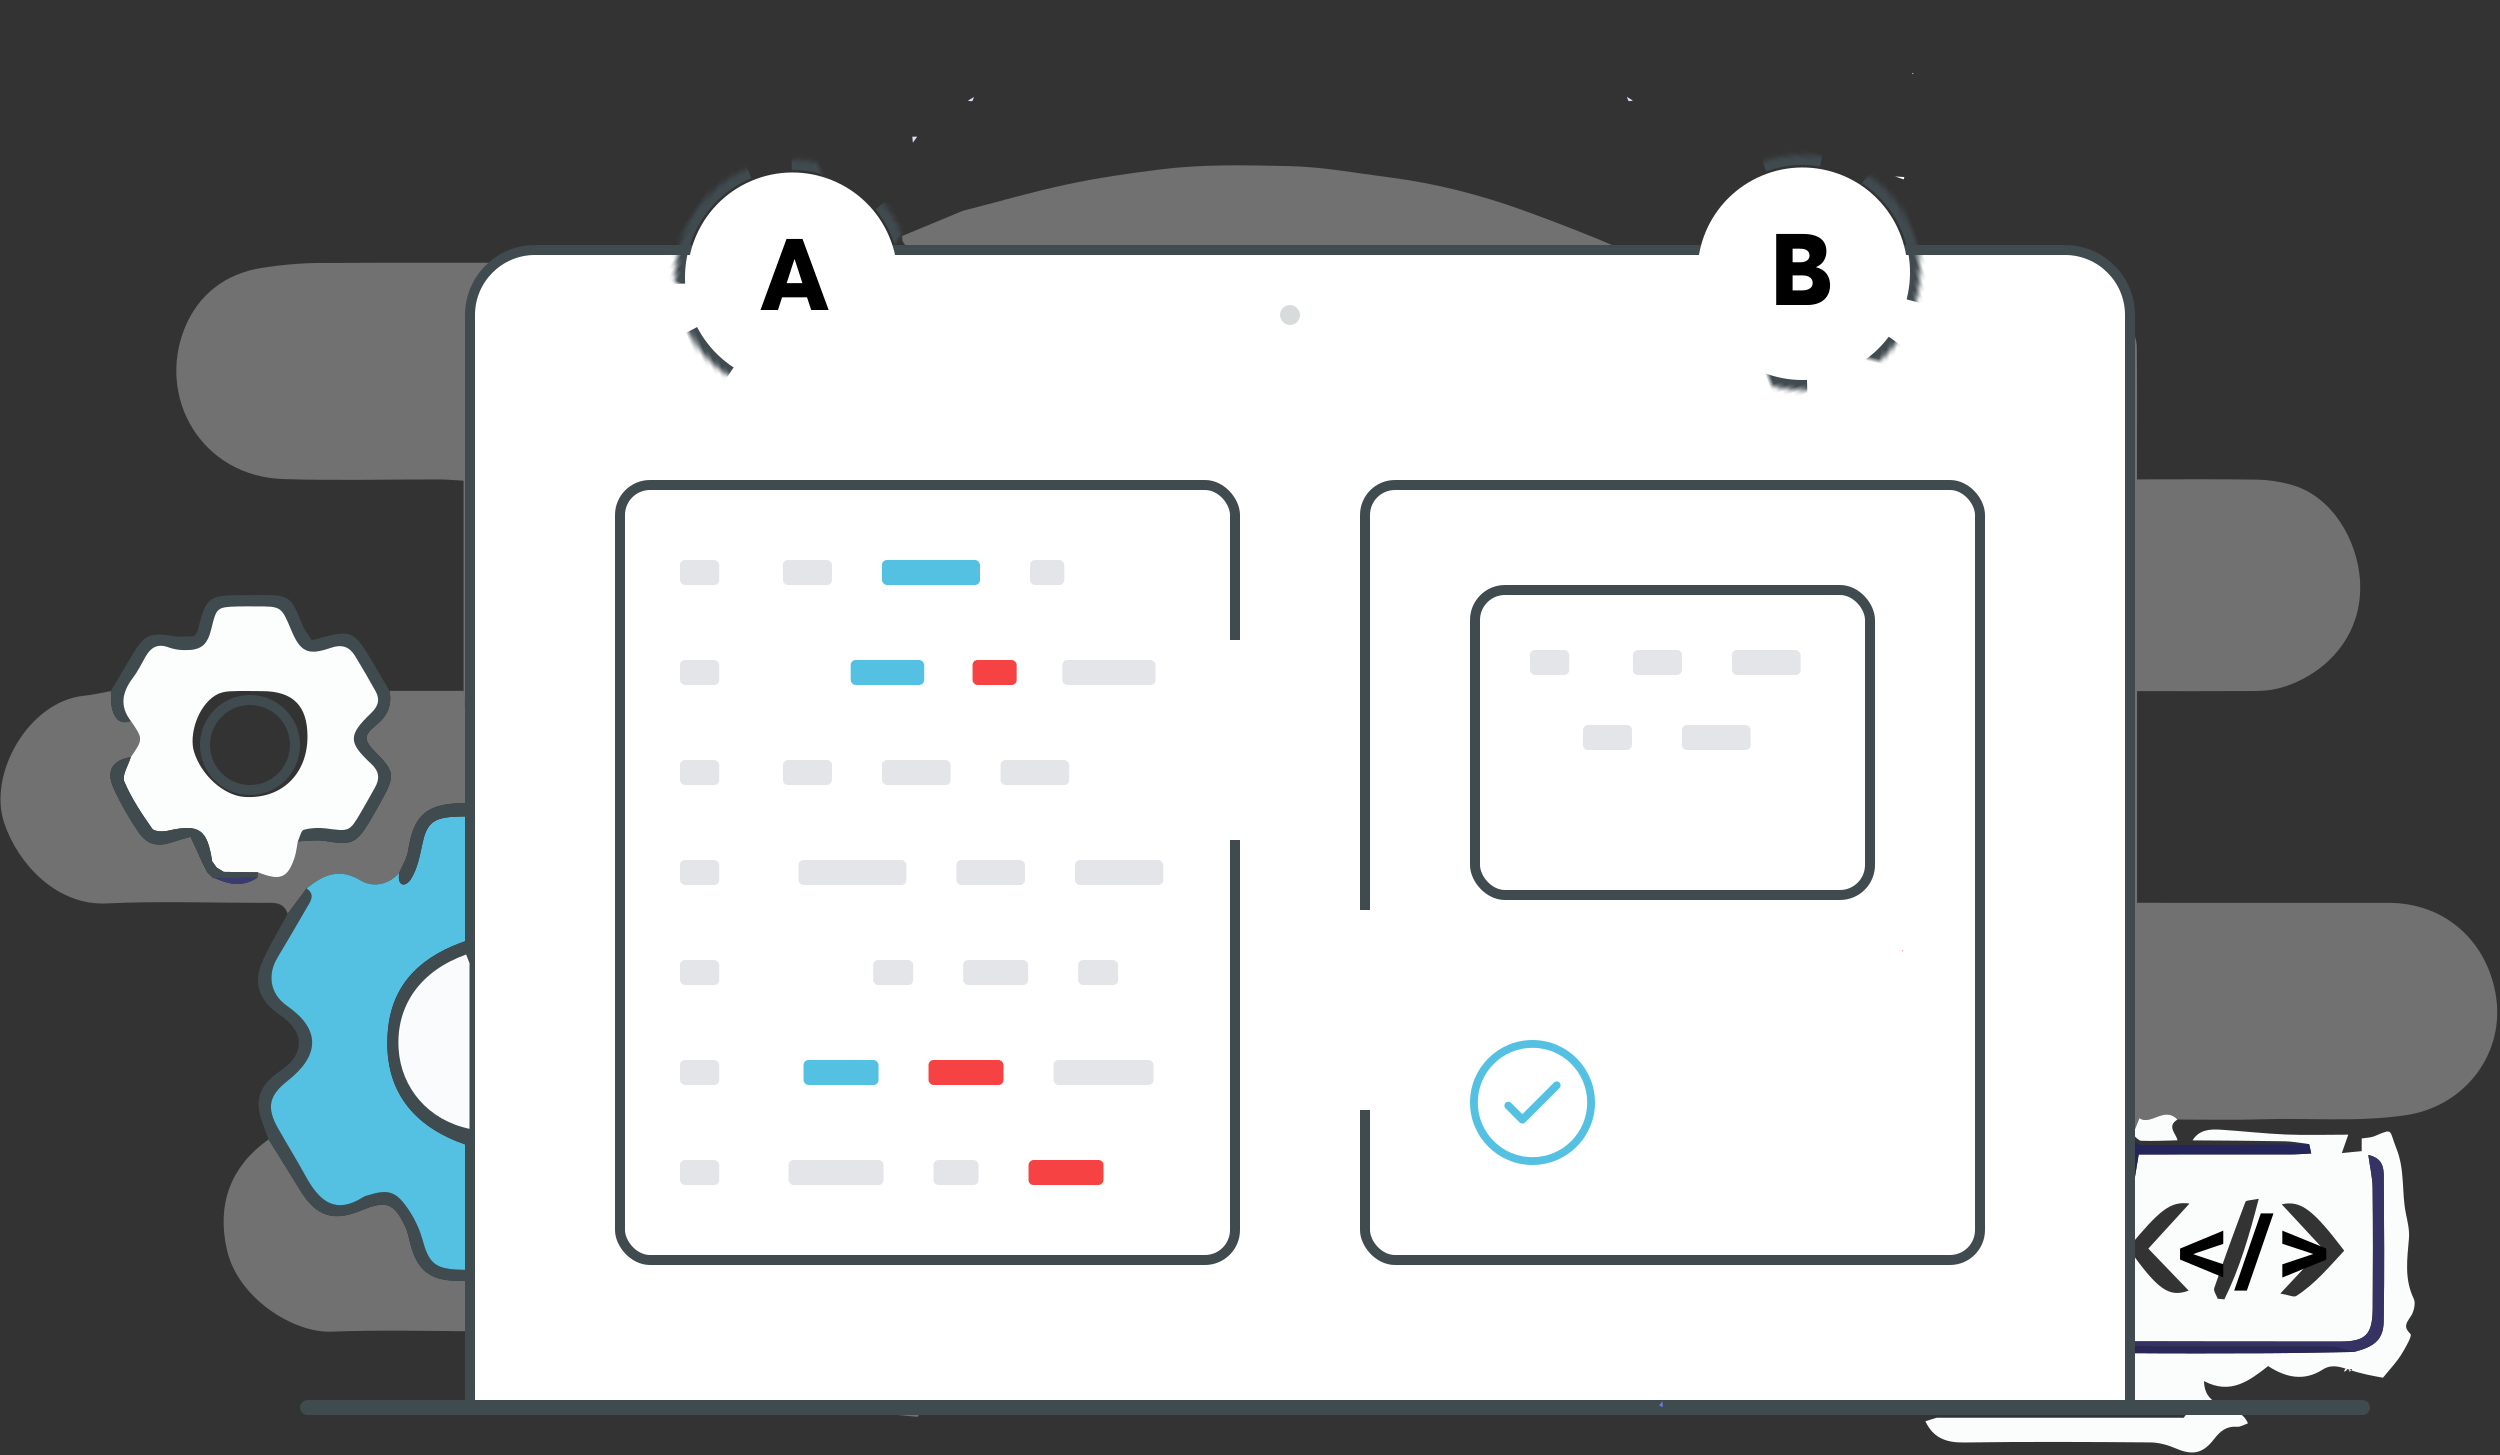 <?xml version="1.0" encoding="UTF-8"?>
<svg width="500px" height="291px" viewBox="0 0 500 291" version="1.1" xmlns="http://www.w3.org/2000/svg" xmlns:xlink="http://www.w3.org/1999/xlink">
    <rect x="0" y="0" width="500" height="291" fill="#333333" stroke="none"/>
    <defs>
        <circle id="path-1" cx="33.5" cy="33.5" r="23.5"></circle>
        <mask id="mask-2" maskContentUnits="userSpaceOnUse" maskUnits="objectBoundingBox" x="0" y="0" width="47" height="47" fill="white">
            <use xlink:href="#path-1"></use>
        </mask>
        <circle id="path-3" cx="33.5" cy="33.5" r="23.5"></circle>
        <mask id="mask-4" maskContentUnits="userSpaceOnUse" maskUnits="objectBoundingBox" x="0" y="0" width="47" height="47" fill="white">
            <use xlink:href="#path-3"></use>
        </mask>
        <circle id="path-5" cx="33.5" cy="33.5" r="23.5"></circle>
        <mask id="mask-6" maskContentUnits="userSpaceOnUse" maskUnits="objectBoundingBox" x="0" y="0" width="47" height="47" fill="white">
            <use xlink:href="#path-5"></use>
        </mask>
        <circle id="path-7" cx="33.5" cy="33.5" r="23.5"></circle>
        <mask id="mask-8" maskContentUnits="userSpaceOnUse" maskUnits="objectBoundingBox" x="0" y="0" width="47" height="47" fill="white">
            <use xlink:href="#path-7"></use>
        </mask>
    </defs>
    <g id="Page-1" stroke="none" stroke-width="1" fill="none" fill-rule="evenodd">
        <g id="PLATFORM" transform="translate(-165, -3056)">
            <g id="Group-22" transform="translate(165, 876)">
                <g id="Group-653-Copy" transform="translate(0, 2180)">
                    <path d="M68.723,281.522 C69.723,279.323 71.676,280.44 73.142,280.429 C85.903,280.331 98.665,280.371 111.426,280.371 C113.057,280.37 114.687,280.371 116.985,280.371 C112.051,274.852 108.732,268.575 101.321,267.054 C99.55,266.691 97.742,266.294 95.948,266.279 C86.042,266.204 76.124,265.958 66.231,266.334 C58.769,266.617 47.588,259.695 45.379,249.952 C43.33,240.919 46.044,233.306 53.723,227.871 C55.83,231.273 57.94,234.674 60.043,238.077 C63.279,243.317 66.651,244.412 72.319,242.063 C77.244,240.021 78.796,240.571 81.059,245.333 C81.554,246.373 81.76,247.558 82.046,248.689 C83.37,253.914 85.892,256.056 91.216,256.156 C95.917,256.244 100.621,256.132 105.323,256.132 C108.547,256.133 111.223,255.113 112.937,252.206 C113.238,252.136 113.533,252.052 113.823,251.95 C114.543,252.376 115.262,252.804 116.349,253.448 L116.349,246.37 L178.538,246.37 L178.538,265.447 C178.87,265.437 179.201,265.426 179.534,265.415 L179.534,244.877 C179.849,244.899 180.137,245.001 180.395,245.185 C180.369,251.03 180.286,256.876 180.364,262.72 C180.379,263.937 180.985,265.145 181.318,266.358 C182.299,271.985 184.466,276.884 189.565,280.052 C189.751,280.167 189.492,280.996 189.439,281.493 C188.002,281.493 186.525,281.301 185.143,281.578 C184.5,281.707 184.039,282.746 183.496,283.372 C180.086,283.05 176.676,282.726 173.267,282.403 C171.328,282.091 169.39,281.51 167.451,281.508 C134.542,281.47 101.633,281.504 68.723,281.522" id="Fill-4" fill="#E9E9EA" fill-rule="nonzero" opacity="0.34"></path>
                    <g id="Group-32" transform="translate(383.489, 225.902)">
                        <path d="M60.048,33.838 C60.493,33.883 60.938,33.929 61.382,33.974 C64.457,27.767 66.367,21.167 68.264,13.847 C66.748,14.168 65.721,14.135 65.603,14.448 C63.436,20.174 61.342,25.929 59.357,31.721 C59.165,32.282 59.798,33.125 60.048,33.838 M42.136,23.717 C48.062,32.029 50.262,33.673 54.25,32.225 C51.482,29.344 48.878,26.633 46.177,23.82 C48.894,20.846 51.502,17.99 54.414,14.803 C50.621,14.331 48.585,15.918 42.136,23.717 M81.027,23.764 C78.23,26.754 75.668,29.491 72.571,32.803 C74.289,33.099 75.278,33.601 75.753,33.299 C79.566,30.865 82.384,27.41 85.354,24.233 C79.114,16.02 76.718,14.135 72.853,14.956 C75.651,17.971 78.203,20.72 81.027,23.764 M87.305,44.489 C91.454,43.442 93.189,41.977 93.249,38.361 C93.412,28.654 93.331,18.944 93.265,9.235 C93.253,7.462 92.883,5.672 90.172,5.096 C90.505,7.525 91.009,9.592 91.033,11.665 C91.127,19.699 91.11,27.735 91.05,35.77 C91.011,41.016 89.676,42.399 84.589,42.405 C69.355,42.424 54.121,42.373 38.887,42.35 C37.633,40.569 36.379,38.786 34.673,36.364 C34.322,37.817 33.965,38.444 34.073,38.978 C34.847,42.835 37.193,44.685 41.66,44.721 C51.038,44.798 60.418,44.783 69.797,44.743 C75.633,44.719 81.47,44.578 87.305,44.489 M86.462,48.073 C84.592,47.499 82.899,46.834 81.07,48.003 C77.353,50.379 73.758,49.675 70.139,47.313 C66.396,50.234 62.648,53.138 57.314,50.314 C57.439,56.56 64.358,54.48 66.104,58.772 C65.303,59.04 64.602,59.506 63.943,59.45 C61.814,59.27 60.512,60.355 59.325,61.914 C57.087,64.848 54.994,65.21 51.722,63.798 C50.117,63.104 48.29,62.594 46.559,62.58 C34.13,62.478 21.698,62.416 9.269,62.595 C5.667,62.647 3.114,61.629 1.586,58.34 C2.336,58.109 3.085,57.879 3.834,57.648 C19.803,57.645 35.773,57.643 51.744,57.64 C52.24,57.646 52.737,57.652 53.233,57.658 C53.566,57.228 53.898,56.798 54.231,56.367 C54.265,56.048 54.177,55.766 53.967,55.522 C52.448,55.172 50.93,54.524 49.41,54.517 C34.816,54.44 20.22,54.479 5.624,54.46 C4.038,54.458 2.453,54.311 1.42108547e-13,54.187 C8.795,43.475 16.091,32.856 21.743,21.187 C22.105,20.544 22.467,19.901 22.829,19.257 C26.429,19.245 30.031,19.234 33.633,19.221 C33.719,21.693 33.729,24.171 33.92,26.634 C34.031,28.056 34.629,28.902 35.934,27.349 L35.942,27.319 C36.246,24.268 36.549,21.216 36.854,18.166 L36.861,18.161 C37.579,17.853 38.296,17.545 39.014,17.236 C39.353,17.249 39.634,17.128 39.857,16.872 C40.17,16.616 40.483,16.359 40.796,16.103 L40.849,16.056 C41.162,15.735 41.476,15.416 41.788,15.094 L41.839,15.034 L42.9,13.123 C43.143,12.906 43.185,12.656 43.028,12.372 C43.42,10.001 43.814,7.628 44.251,4.986 C54.55,4.986 64.671,4.993 74.792,4.978 C76.115,4.976 77.438,4.854 78.76,4.789 C78.62,4.166 78.48,3.544 78.339,2.921 C76.726,2.723 75.116,2.384 73.501,2.354 C67.34,2.238 61.176,2.223 55.014,2.169 C56.373,-0.02 58.557,-0.097 60.743,0.044 C65.041,0.32 69.329,0.819 73.629,0.998 C77.626,1.165 81.636,1.033 86.162,1.033 C85.628,2.563 85.252,3.636 84.876,4.714 C86.119,4.593 87.338,4.474 88.846,4.327 L88.846,1.791 C89.697,1.645 90.65,1.656 91.456,1.315 C95.283,-0.308 94.283,0.057 95.754,3.69 C97.55,8.123 96.797,12.549 97.704,16.886 C98.04,18.495 98.438,20.177 98.301,21.782 C97.956,25.864 97.345,29.875 99.251,33.821 C99.666,34.683 99.333,36.232 98.799,37.147 C98.033,38.465 96.928,39.275 98.607,40.896 C98.992,41.268 97.55,43.752 96.705,45.113 C95.852,46.487 94.695,47.674 93.105,49.641 C91.21,49.302 88.736,48.856 86.461,48.073 C86.527,47.96 86.394,48.186 86.261,48.412 C86.391,48.375 86.535,48.36 86.649,48.294 C86.762,48.227 86.845,48.108 86.941,48.013 C86.847,47.921 86.754,47.827 86.462,48.073" id="Fill-6" fill="#FBFCFC"></path>
                        <path d="M61.166,29.594 L61.166,26.947 L55.814,25.16 L55.15,24.926 L55.814,24.682 L61.166,22.865 L61.166,20.229 L52.523,23.812 L52.523,26.01 L61.166,29.594 Z M65.88,32.221 L71.202,16.781 L68.673,16.781 L63.35,32.221 L65.88,32.221 Z M72.976,29.604 L81.765,26.02 L81.765,23.803 L72.976,20.229 L72.976,22.855 L78.582,24.701 L79.168,24.896 L78.572,25.092 L72.976,26.967 L72.976,29.604 Z" id="&lt;/&gt;" fill="#000000" fill-rule="nonzero"></path>
                        <path d="M38.887,42.35 C54.121,42.372 69.355,42.423 84.588,42.406 C89.676,42.4 91.011,41.017 91.051,35.771 C91.11,27.735 91.127,19.698 91.034,11.665 C91.009,9.592 90.505,7.526 90.173,5.096 C92.882,5.672 93.253,7.462 93.264,9.234 C93.331,18.943 93.412,28.655 93.249,38.361 C93.189,41.977 91.454,43.442 87.306,44.489 C85.791,44.119 84.278,43.437 82.76,43.427 C69.667,43.342 56.571,43.414 43.477,43.335 C41.945,43.326 40.418,42.693 38.887,42.35" id="Fill-98" fill="#343364"></path>
                        <path d="M42.857,2.04 C43.54,2.415 44.225,3.117 44.908,3.117 C56.051,3.104 67.195,3.003 78.339,2.921 C78.48,3.543 78.62,4.165 78.761,4.788 C77.438,4.855 76.116,4.976 74.793,4.978 C64.672,4.994 54.551,4.987 44.251,4.987 C43.813,7.628 43.421,10.001 43.028,12.373 C42.738,10.275 42.447,8.178 42.157,6.081 C42.162,4.732 42.167,3.383 42.172,2.034 C42.4,2.039 42.628,2.04 42.857,2.04" id="Fill-104" fill="#24265B"></path>
                        <path d="M38.887,42.35 C40.418,42.693 41.945,43.326 43.477,43.335 C56.571,43.414 69.667,43.342 82.76,43.427 C84.278,43.437 85.791,44.119 87.306,44.489 C81.469,44.578 75.633,44.719 69.798,44.743 C60.419,44.784 51.039,44.798 41.661,44.721 C37.192,44.684 34.847,42.834 34.073,38.977 C33.965,38.444 34.321,37.817 34.673,36.364 C36.379,38.787 37.633,40.568 38.887,42.35" id="Fill-108" fill="#292758"></path>
                    </g>
                    <path d="M92.714,96.142 C90.85,96.039 89.388,95.891 87.926,95.889 C77.51,95.869 67.087,96.151 56.682,95.814 C40.308,95.285 31.341,79.563 36.919,65.675 C39.619,58.953 45.028,54.751 52.33,53.581 C56.091,52.98 59.931,52.625 63.738,52.599 C79.865,52.494 95.993,52.588 112.12,52.508 C114.063,52.499 116.002,51.872 117.944,51.53 C120.623,50.025 128.837,57.759 105.796,57.802 C104.011,57.806 102.227,58.215 100.443,58.436 C99.889,58.554 99.335,58.673 98.782,58.791 C98.388,59.035 97.994,59.278 97.6,59.521 C96.654,60.555 95.708,61.589 94.761,62.624 C94.396,64.699 93.721,66.773 93.714,68.849 C93.616,95.673 93.614,122.497 93.587,149.32 C93.296,145.603 93.005,141.886 92.714,138.168 L92.714,96.142 Z" id="Fill-8" fill="#E9E9EA" fill-rule="nonzero" opacity="0.34"></path>
                    <path d="M427.412,180.566 C444.207,180.568 461.002,180.563 477.796,180.576 C488.549,180.584 497.008,187.706 499.064,198.449 C501.357,210.427 493.114,221.265 481.189,223.035 C471.479,224.478 461.803,223.533 452.121,223.863 C446.585,224.052 441.037,223.901 435.495,223.903 C432.865,221.154 430.172,225.203 427.884,223.64 C427.369,224.927 426.966,225.932 426.564,226.937 C426.557,211.48 426.551,196.022 426.546,180.564 C426.835,180.564 427.124,180.565 427.412,180.566" id="Fill-10" fill="#E9E9EA" fill-rule="nonzero" opacity="0.34"></path>
                    <path d="M192.544,42.168 C199.422,40.402 206.255,38.43 213.19,36.929 C219.479,35.567 225.852,34.663 232.266,33.864 C240.808,32.802 249.295,33.051 257.777,33.221 C264.527,33.357 271.259,34.629 277.987,35.494 C287.209,36.679 296.176,38.992 304.898,42.158 C311.582,44.583 318.222,47.166 324.742,49.998 C328.854,51.785 332.711,54.159 336.683,56.269 C336.705,59.24 336.728,62.211 336.75,65.183 C336.021,64.334 335.292,63.485 334.563,62.636 C335.422,60.166 333.645,58.554 332.049,57.909 C329.535,56.891 326.665,56.376 323.935,56.335 C313.043,56.168 302.147,56.266 291.253,56.266 C280.36,56.266 269.466,56.25 258.572,56.271 C247.786,56.291 236.999,56.218 226.212,56.259 C217.832,56.292 209.445,56.47 201.075,56.189 C196.086,56.021 191.491,56.777 187.178,59.264 C185.952,59.97 184.698,60.625 183.456,61.304 C182.786,58.639 182.114,55.974 181.443,53.309 C182.846,52.259 182.778,51.177 181.515,50.067 C181.55,49.704 181.428,49.405 181.149,49.168 C180.921,48.834 180.691,48.5 180.462,48.166 L180.477,48.187 C180.467,47.855 180.454,47.524 180.438,47.192 C184.473,45.518 188.508,43.842 192.544,42.168" id="Fill-12" fill="#E9E9EA" fill-rule="nonzero" opacity="0.34"></path>
                    <path d="M427.412,180.566 C427.124,180.566 426.835,180.564 426.546,180.564 C426.486,178.728 426.371,176.891 426.373,175.054 C426.391,150.119 426.424,125.184 426.459,100.249 C426.475,88.705 426.501,77.162 426.523,65.619 C426.818,66.848 427.352,68.076 427.366,69.309 C427.449,76.346 427.406,83.386 427.406,90.424 L427.406,95.877 C435.706,95.877 443.531,95.802 451.354,95.923 C453.642,95.958 455.986,96.32 458.194,96.931 C466.612,99.262 471.403,108.191 471.978,115.792 C472.882,127.743 464.242,135.491 455.59,137.702 C454.005,138.107 452.307,138.193 450.66,138.205 C443.142,138.256 435.624,138.228 427.412,138.228 L427.412,180.566 Z" id="Fill-16" fill="#E9E9EA" fill-rule="nonzero" opacity="0.34"></path>
                    <path d="M92.714,138.168 C93.005,141.886 93.296,145.603 93.587,149.32 C93.971,149.632 94.355,149.943 94.738,150.255 C94.681,153.747 94.623,157.238 94.566,160.73 C93.729,160.697 92.891,160.618 92.056,160.64 C85.173,160.824 82.676,163.197 81.629,170.125 C81.395,171.677 80.447,173.121 79.826,174.615 C77.648,177.021 74.508,177.519 72.192,176.118 C67.819,173.471 64.627,175.002 61.322,177.676 C60.063,179.363 58.803,181.049 57.543,182.736 C56.65,180.176 54.488,180.576 52.499,180.575 C42.103,180.574 31.688,180.19 21.316,180.687 C11.48,181.158 3.7,172.98 0.865,164.679 C-2.524,154.754 5.793,140.231 16.822,139.148 C18.62,138.97 20.391,138.535 22.174,138.219 C22.267,139.511 22.132,140.873 22.505,142.077 C23.016,143.729 24.042,145.029 26.145,144.175 C28.63,147.8 28.63,147.8 26.163,151.412 C22.485,152.036 21.153,154.131 22.705,157.598 C24.065,160.64 25.761,163.568 27.622,166.336 C29.426,169.022 31.54,169.454 34.573,168.404 C35.622,168.04 36.703,167.769 38.108,167.356 C38.974,169.25 39.722,170.886 40.469,172.522 C40.777,173.136 41.085,173.751 41.391,174.365 L41.484,174.476 C41.759,174.749 42.034,175.023 42.31,175.296 C42.468,175.581 42.709,175.697 43.031,175.643 C45.864,176.962 48.687,177.417 51.475,175.526 C51.509,175.172 51.544,174.816 51.579,174.462 C56.016,176.24 57.536,175.667 58.907,171.58 C59.263,170.521 59.364,169.377 59.582,168.272 C61.387,168.23 63.238,167.912 64.991,168.196 C70.345,169.062 71.205,168.784 73.928,164.273 C74.791,162.842 75.605,161.381 76.41,159.916 C79.042,155.126 78.916,154.262 75.089,150.418 C72.808,148.129 72.62,147.129 75.121,145.122 C77.498,143.214 78.458,141.089 77.902,138.179 C82.84,138.175 87.776,138.171 92.714,138.168" id="Fill-18" fill="#E9E9EA" fill-rule="nonzero" opacity="0.34"></path>
                    <path d="M57.543,182.736 C58.803,181.049 60.062,179.362 61.322,177.676 C63.151,178.977 62.064,180.306 61.324,181.586 C59.397,184.922 57.46,188.253 55.478,191.558 C53.522,194.82 53.864,198.708 57.417,201.18 C64.156,205.869 64,211.06 57.536,216.149 C53.803,219.09 53.267,221.468 55.548,225.557 C57.344,228.774 59.311,231.897 61.072,235.133 C63.826,240.192 67.015,243.041 72.707,239.376 C72.981,239.201 73.33,239.137 73.649,239.038 C77.503,237.844 79.1,238.196 81.412,241.493 C82.729,243.372 83.83,245.545 84.439,247.749 C85.723,252.383 86.758,253.684 91.465,253.916 C95.983,254.14 100.525,254.06 105.048,253.894 C108.254,253.777 110.914,252.529 111.969,249.125 C112.276,249.113 112.585,249.108 112.892,249.11 L113.937,249.113 C113.914,249.45 113.89,249.787 113.867,250.124 C113.557,250.818 113.248,251.512 112.937,252.206 C111.224,255.113 108.547,256.134 105.322,256.133 C100.621,256.133 95.917,256.244 91.217,256.156 C85.892,256.056 83.37,253.913 82.046,248.689 C81.76,247.558 81.554,246.373 81.059,245.333 C78.796,240.571 77.244,240.021 72.319,242.064 C66.651,244.413 63.279,243.317 60.042,238.077 C57.94,234.673 55.831,231.273 53.724,227.871 C53.206,226.468 52.637,225.081 52.178,223.657 C51.082,220.257 51.964,217.41 54.729,215.163 C55.633,214.428 56.664,213.837 57.514,213.045 C60.604,210.174 60.53,206.92 57.344,204.046 C56.728,203.491 55.999,203.064 55.338,202.556 C51.594,199.677 50.619,196.334 52.613,191.992 C54.068,188.821 55.887,185.816 57.543,182.736" id="Fill-24" fill="#404B50"></path>
                    <path d="M77.902,138.179 C78.457,141.09 77.499,143.214 75.121,145.122 C72.621,147.128 72.808,148.129 75.088,150.419 C78.917,154.261 79.042,155.125 76.41,159.916 C75.606,161.38 74.791,162.842 73.927,164.273 C71.204,168.784 70.344,169.062 64.991,168.196 C63.239,167.913 61.388,168.229 59.581,168.272 C59.965,167.467 60.198,166.122 60.762,165.965 C62.169,165.572 63.755,165.499 65.217,165.691 C69.901,166.307 69.899,166.38 72.224,162.397 C73.156,160.804 74.046,159.188 74.957,157.584 C75.994,155.757 75.909,154.296 74.199,152.713 C69.627,148.481 69.623,147.031 74.18,142.662 C75.652,141.25 76.063,139.957 75.128,138.261 C73.829,135.913 72.476,133.594 71.085,131.299 C69.898,129.337 68.462,128.757 66.028,129.606 C61.527,131.175 60.037,130.298 58.252,126.02 C56.267,121.26 56.267,121.26 51.047,121.275 C49.872,121.279 48.696,121.254 47.522,121.289 C43.426,121.407 43.271,121.544 42.292,125.66 C41.474,129.096 40.196,130.124 36.654,130.018 C35.668,129.988 34.637,129.818 33.717,129.47 C31.569,128.659 30.176,129.445 29.128,131.297 C28.301,132.756 27.552,134.283 26.548,135.613 C24.427,138.422 23.884,141.207 26.145,144.175 C24.042,145.029 23.016,143.728 22.505,142.078 C22.133,140.872 22.267,139.51 22.175,138.219 C23.613,135.787 25.031,133.342 26.492,130.924 C28.927,126.892 30.008,126.471 34.648,127.217 C36.063,127.445 37.545,127.252 38.853,127.252 C39.18,126.73 39.44,126.472 39.518,126.168 C41.27,119.326 41.603,119.061 48.632,119.031 C49.802,119.026 50.972,119.004 52.143,119.006 C57.904,119.014 58.208,119.274 60.42,124.86 C60.885,126.036 61.735,127.059 62.352,128.062 C70.58,125.78 70.581,125.779 74.856,132.995 C75.877,134.72 76.887,136.451 77.902,138.179" id="Fill-28" fill="#404B50"></path>
                    <circle id="Oval" stroke="#404B50" stroke-width="2" cx="50" cy="149" r="9"></circle>
                    <path d="M419.744,58.436 C407.159,58.491 394.573,58.565 381.988,58.594 C369.4,58.621 356.811,58.64 344.223,58.548 C342.753,58.537 340.789,59.621 339.816,57.399 C345.009,57.509 350.2,57.703 355.393,57.71 C364.62,57.722 373.847,57.619 383.075,57.564 C393.527,57.623 403.979,57.652 414.431,57.771 C416.204,57.791 417.972,58.205 419.744,58.436" id="Fill-56" fill="#494A7C"></path>
                    <path d="M435.503,228.064 C433.086,228.114 430.665,228.247 428.252,228.154 C427.675,228.132 427.125,227.363 426.563,226.937 C426.966,225.932 427.368,224.927 427.883,223.64 C430.173,225.204 432.865,221.154 435.495,223.903 C433.27,225.294 435.217,226.678 435.503,228.064" id="Fill-62" fill="#FBFCFC"></path>
                    <path d="M352.808,0.225 C352.052,0.492 351.296,0.759 350.54,1.026 C351.296,0.759 352.052,0.492 352.808,0.225" id="Fill-76" fill="#40406C"></path>
                    <path d="M367.284,0.997 C366.5,0.725 365.715,0.454 364.931,0.181 C365.715,0.454 366.5,0.725 367.284,0.997" id="Fill-78" fill="#40406C"></path>
                    <path d="M349.779,1.285 L348.447,2.01 L349.779,1.285 Z" id="Fill-82" fill="#40406C"></path>
                    <path d="M113.867,250.124 C113.89,249.787 113.914,249.449 113.937,249.113 C113.974,248.524 114.011,247.934 114.047,247.345 C114.433,246.293 114.82,245.242 115.208,244.189 L116.923,244.045 C137.751,244.063 158.579,244.082 179.406,244.102 L179.4,244.096 C179.486,244.349 179.53,244.61 179.534,244.878 L179.534,265.415 C179.202,265.426 178.87,265.436 178.538,265.446 L178.538,246.37 L116.349,246.37 L116.349,253.448 C115.262,252.803 114.542,252.376 113.823,251.95 C113.838,251.341 113.852,250.733 113.867,250.124" id="Fill-84" fill="#DEE4FD"></path>
                    <path d="M181.318,266.358 C180.984,265.145 180.379,263.937 180.364,262.72 C180.287,256.876 180.37,251.03 180.395,245.185 C180.063,244.823 179.731,244.459 179.4,244.096 L179.407,244.102 C180.263,243.753 181.118,243.109 181.975,243.104 C192.686,243.034 203.397,243.036 214.107,243.102 C214.978,243.108 215.846,243.703 216.716,244.024 C205.385,244.122 194.053,244.221 182.613,244.321 L182.613,256.022 C182.534,259.419 182.454,262.816 182.376,266.212 L182.354,266.17 L181.318,266.358 Z" id="Fill-86" fill="#404B50"></path>
                    <path d="M181.318,266.358 L182.354,266.17 C184.05,269.515 185.527,272.999 187.52,276.157 C188.786,278.164 190.819,279.687 192.509,281.425 C191.485,281.448 190.462,281.47 189.439,281.493 C189.492,280.996 189.751,280.167 189.565,280.052 C184.467,276.884 182.299,271.985 181.318,266.358" id="Fill-88" fill="#404B50"></path>
                    <path d="M113.867,250.124 C113.852,250.733 113.838,251.341 113.823,251.95 C113.532,252.051 113.237,252.136 112.937,252.205 C113.248,251.512 113.557,250.817 113.867,250.124" id="Fill-90" fill="#44487D"></path>
                    <path d="M179.4,244.096 C179.732,244.459 180.063,244.823 180.395,245.185 C180.137,245.001 179.849,244.899 179.534,244.877 C179.53,244.61 179.486,244.35 179.4,244.096" id="Fill-92" fill="#44487D"></path>
                    <path d="M404.232,247.089 C398.58,258.758 391.285,269.376 382.488,280.088 C384.941,280.212 386.528,280.36 388.113,280.362 C402.708,280.38 417.304,280.342 431.899,280.418 C433.42,280.426 434.937,281.074 436.456,281.424 C401.829,281.422 367.202,281.42 332.575,281.418 C332.541,281.029 332.506,280.64 332.471,280.252 L332.549,280.188 C332.882,279.894 333.217,279.601 333.551,279.307 L333.628,279.239 C333.953,278.945 334.277,278.65 334.601,278.356 L334.685,278.271 C334.974,277.957 335.264,277.642 335.553,277.327 L335.659,277.198 C335.918,276.88 336.177,276.561 336.436,276.245 C336.601,275.963 336.762,275.677 336.92,275.389 C337.156,275.033 337.394,274.675 337.63,274.32 L337.674,274.232 C337.984,273.599 338.295,272.966 338.606,272.332 C338.712,271.997 338.819,271.661 338.925,271.327 C339.184,271.337 339.434,271.294 339.675,271.2 C339.911,271.372 340.137,271.56 340.391,271.701 C340.433,271.724 340.63,271.555 340.691,271.442 C342.206,268.58 342.176,252.482 340.657,249.136 C340.279,249.174 339.901,249.212 339.522,249.25 C338.982,249.259 338.443,249.268 337.905,249.278 C337.837,248.216 337.77,247.154 337.703,246.093 L339.159,245.62 C339.11,245.454 339.061,245.287 339.012,245.121 L300.429,245.121 C299.414,245.107 298.399,245.094 297.382,245.081 C297.381,244.778 297.377,244.476 297.372,244.173 C336.992,244.169 376.612,244.165 416.231,244.161 L416.225,244.138 C416.282,244.476 416.246,244.804 416.122,245.123 C412.521,245.136 408.919,245.147 405.317,245.159 C404.959,245.151 404.602,245.144 404.244,245.136 C385.087,245.121 365.93,245.105 346.773,245.091 C345.769,245.109 344.766,245.128 343.761,245.145 C342.954,245.238 342.148,245.33 341.341,245.422 C341.359,245.643 341.376,245.865 341.396,246.087 L343.75,246.087 C344.758,246.088 345.767,246.088 346.774,246.089 C365.926,246.09 385.078,246.09 404.23,246.091 C404.231,246.423 404.231,246.756 404.232,247.089" id="Fill-94" fill="#E9E9EA" fill-rule="nonzero" opacity="0.34"></path>
                    <path d="M422.346,242.774 C422.123,243.03 421.842,243.151 421.503,243.138 C420.785,243.446 420.068,243.755 419.35,244.063 L419.343,244.067 C417.14,246.929 418.673,250.163 418.431,253.22 L418.424,253.251 C418.066,251.633 417.73,250.011 417.343,248.4 C417,246.972 416.6,245.559 416.225,244.139 L416.232,244.161 C416.942,243.467 417.651,242.776 418.361,242.082 L418.751,241.922 L419.172,241.955 C419.898,241.639 420.624,241.324 421.35,241.008 L421.331,241.022 C421.686,240.703 422.041,240.387 422.395,240.068 L422.406,240.055 C422.705,239.679 423.004,239.302 423.304,238.926 L423.28,238.948 C423.654,238.977 424.027,239.006 424.402,239.034 L424.393,239.026 C424.371,239.662 424.349,240.299 424.327,240.936 L424.277,240.996 C423.964,241.317 423.65,241.637 423.337,241.957 L423.285,242.005 C422.972,242.261 422.659,242.518 422.346,242.774" id="Fill-112" fill="#292856"></path>
                    <path d="M416.225,244.138 C416.6,245.559 417,246.973 417.343,248.4 C417.73,250.01 418.066,251.633 418.424,253.25 C417.117,254.804 416.52,253.957 416.41,252.535 C416.217,250.073 416.208,247.595 416.122,245.123 C416.246,244.805 416.282,244.476 416.225,244.138" id="Fill-114" fill="#4A4C80"></path>
                    <path d="M418.431,253.221 C418.673,250.163 417.141,246.929 419.343,244.068 C419.039,247.118 418.735,250.17 418.431,253.221" id="Fill-116" fill="#4A4C80"></path>
                    <path d="M424.646,231.983 C424.936,234.081 425.227,236.178 425.518,238.274 C425.675,238.559 425.632,238.809 425.389,239.025 C425.057,239.038 424.725,239.038 424.394,239.026 L424.402,239.034 C424.483,236.685 424.564,234.334 424.646,231.983" id="Fill-118" fill="#23225B"></path>
                    <path d="M404.232,247.089 C404.231,246.756 404.231,246.423 404.23,246.091 C404.232,245.772 404.236,245.455 404.244,245.136 C404.602,245.144 404.959,245.151 405.317,245.159 C404.955,245.803 404.594,246.446 404.232,247.089" id="Fill-120" fill="#E0E6FE"></path>
                    <path d="M419.35,244.064 C420.068,243.754 420.785,243.447 421.503,243.138 C420.785,243.447 420.068,243.754 419.35,244.064" id="Fill-122" fill="#4A4C80"></path>
                    <path d="M424.394,239.026 C424.725,239.038 425.057,239.038 425.389,239.025 L424.327,240.936 C424.349,240.299 424.371,239.662 424.394,239.026" id="Fill-124" fill="#4A4C80"></path>
                    <path d="M423.337,241.958 C423.651,241.637 423.964,241.317 424.278,240.996 C423.964,241.317 423.651,241.637 423.337,241.958" id="Fill-126" fill="#4A4C80"></path>
                    <path d="M422.346,242.774 C422.659,242.518 422.972,242.261 423.285,242.005 C422.972,242.261 422.659,242.518 422.346,242.774" id="Fill-128" fill="#4A4C80"></path>
                    <path d="M469.15,273.635 C469.243,273.729 469.336,273.823 469.429,273.914 C469.333,274.01 469.251,274.129 469.137,274.196 C469.025,274.262 468.88,274.277 468.75,274.315 C468.883,274.088 469.017,273.862 469.15,273.635" id="Fill-130" fill="#FEFEFE"></path>
                    <path d="M434.233,283.542 C434.729,283.548 435.226,283.555 435.722,283.561 C435.226,283.555 434.729,283.548 434.233,283.542" id="Fill-132" fill="#3B408C"></path>
                    <path d="M94.738,150.255 C94.355,149.943 93.971,149.632 93.587,149.319 C93.613,122.497 93.616,95.673 93.713,68.85 C93.721,66.773 94.397,64.698 94.761,62.624 L95.028,62.844 C94.945,63.505 94.79,64.166 94.789,64.828 C94.771,92.084 94.758,119.341 94.796,146.597 C94.797,147.486 95.323,148.374 95.605,149.262 C95.316,149.593 95.028,149.924 94.738,150.255" id="Fill-138" fill="#404B50"></path>
                    <path d="M180.383,57.404 C179.583,57.805 178.782,58.558 177.98,58.558 C152.134,58.562 126.288,58.494 100.442,58.436 C102.227,58.216 104.011,57.805 105.796,57.802 C128.837,57.759 151.877,57.782 174.919,57.758 C176.74,57.756 178.562,57.528 180.383,57.404" id="Fill-140" fill="#404B50"></path>
                    <path d="M98.782,58.791 C98.388,59.034 97.995,59.278 97.6,59.521 C97.995,59.278 98.388,59.034 98.782,58.791" id="Fill-144" fill="#3E3E72"></path>
                    <path d="M181.149,11.168 C180.92,10.833 180.691,10.5 180.462,10.166 C180.691,10.5 180.92,10.833 181.149,11.168" id="Fill-152" fill="#414171"></path>
                    <path d="M154.219,0.318 C153.537,0.581 152.856,0.844 152.176,1.107 C152.856,0.844 153.537,0.581 154.219,0.318" id="Fill-162" fill="#4E4C7A"></path>
                    <path d="M169.516,1.066 C168.801,0.81 168.087,0.553 167.372,0.296 C168.087,0.553 168.801,0.81 169.516,1.066" id="Fill-164" fill="#414171"></path>
                    <path d="M167.023,2.257 C167.801,2.554 168.579,2.851 169.357,3.148 C168.579,2.851 167.801,2.554 167.023,2.257" id="Fill-166" fill="#414171"></path>
                    <path d="M179.383,12.241 C179.736,12.905 180.089,13.569 180.443,14.234 C180.089,13.569 179.736,12.905 179.383,12.241" id="Fill-168" fill="#414171"></path>
                    <path d="M178.679,11.24 C178.921,11.585 179.162,11.93 179.405,12.275 C179.162,11.93 178.921,11.585 178.679,11.24" id="Fill-170" fill="#414171"></path>
                    <path d="M177.332,9.237 C177.661,9.662 177.989,10.088 178.318,10.513 C177.989,10.088 177.661,9.662 177.332,9.237" id="Fill-172" fill="#414171"></path>
                    <path d="M176.399,8.192 C176.724,8.556 177.048,8.919 177.372,9.283 C177.048,8.919 176.724,8.556 176.399,8.192" id="Fill-174" fill="#414171"></path>
                    <path d="M182.461,27.337 C182.79,27.339 183.119,27.335 183.447,27.328 C183.154,27.733 182.861,28.137 182.567,28.542 C182.533,28.142 182.497,27.74 182.461,27.337" id="Fill-176" fill="#D9E0F3"></path>
                    <path d="M175.391,7.184 C175.729,7.522 176.067,7.859 176.405,8.198 C176.067,7.859 175.729,7.522 175.391,7.184" id="Fill-178" fill="#414171"></path>
                    <path d="M178.239,7.156 L177.391,6.265 L178.239,7.156 Z" id="Fill-180" fill="#414171"></path>
                    <path d="M174.331,6.203 C174.686,6.532 175.042,6.86 175.397,7.19 C175.042,6.86 174.686,6.532 174.331,6.203" id="Fill-182" fill="#414171"></path>
                    <path d="M177.32,6.201 L176.374,5.302 L177.32,6.201 Z" id="Fill-184" fill="#414171"></path>
                    <path d="M173.105,5.266 C173.525,5.588 173.946,5.911 174.366,6.232 C173.946,5.911 173.525,5.588 173.105,5.266" id="Fill-186" fill="#414171"></path>
                    <path d="M176.264,5.204 L175.441,4.438 L176.264,5.204 Z" id="Fill-188" fill="#414171"></path>
                    <path d="M171.335,4.18 L172.339,4.884 L171.335,4.18 Z" id="Fill-190" fill="#414171"></path>
                    <path d="M174.774,4.015 C174.318,3.708 173.864,3.4 173.409,3.092 C173.864,3.4 174.318,3.708 174.774,4.015" id="Fill-192" fill="#414171"></path>
                    <path d="M169.846,3.31 C170.347,3.604 170.848,3.896 171.349,4.188 C170.848,3.896 170.347,3.604 169.846,3.31" id="Fill-194" fill="#414171"></path>
                    <path d="M173.443,3.115 C173.1,2.877 172.758,2.637 172.415,2.397 C172.758,2.637 173.1,2.877 173.443,3.115" id="Fill-196" fill="#414171"></path>
                    <path d="M171.589,2.056 C171.192,1.824 170.794,1.591 170.396,1.359 C170.794,1.591 171.192,1.824 171.589,2.056" id="Fill-198" fill="#414171"></path>
                    <path d="M212.321,179.3 C210.253,176.525 207.613,176.659 205.002,176.659 C175.472,176.661 145.941,176.654 116.411,176.675 C114.919,176.676 113.394,176.763 111.948,177.094 C111.193,177.265 110.578,178.054 108.92,179.3 L212.321,179.3 Z M212.924,160.23 C211.492,156.675 209.034,157.522 207.096,157.519 C176.556,157.474 146.018,157.487 115.478,157.491 C114.304,157.491 113.055,157.291 111.98,157.628 C111.144,157.89 110.524,158.844 108.986,160.23 L212.924,160.23 Z M212.262,170.112 C212.433,169.782 212.606,169.452 212.777,169.122 C212.304,168.604 211.899,167.744 211.348,167.638 C210.047,167.388 208.678,167.467 207.337,167.467 C176.44,167.46 145.544,167.46 114.648,167.464 C113.475,167.465 112.242,167.305 111.143,167.609 C109.59,168.038 109.54,169.065 110.595,170.112 L212.262,170.112 Z M109.474,187.019 C110.166,188.207 110.418,189.239 110.921,189.381 C112.02,189.689 113.245,189.582 114.418,189.582 C145.66,189.587 176.901,189.586 208.142,189.577 C209.315,189.577 210.541,189.68 211.637,189.367 C212.13,189.226 212.362,188.173 212.993,187.019 L109.474,187.019 Z M169.479,144.134 C168.716,143.882 167.954,143.411 167.19,143.409 C149.728,143.369 132.265,143.362 114.802,143.414 C113.506,143.418 112.015,143.614 110.974,144.282 C110.011,144.899 108.989,146.272 108.992,147.309 C108.996,148.346 110.017,149.835 110.99,150.305 C112.416,150.998 114.194,151.195 115.824,151.201 C133.455,151.258 151.086,151.252 168.716,151.203 C169.979,151.199 171.24,150.716 172.501,150.456 C174.815,150.235 175.623,148.783 175.308,146.699 C174.983,144.551 173.334,143.882 171.402,143.808 C170.766,143.785 170.12,144.018 169.479,144.134 L169.479,144.134 Z M181.279,70.933 C180.616,68.754 178.785,69.654 177.475,69.651 C156.343,69.592 135.21,69.596 114.078,69.641 C112.996,69.643 111.915,70.141 110.834,70.408 C108.374,71.421 106.17,72.685 105.72,75.658 C105.493,76.767 105.073,77.876 105.069,78.986 C105.02,92.29 105.013,105.595 105.063,118.899 C105.067,119.981 105.572,121.061 105.845,122.143 C107.828,126.592 111.291,128.381 116.093,128.134 C119.562,127.956 123.053,127.996 126.528,128.132 C129.462,128.248 132.385,128.642 135.313,128.913 C159.499,128.941 183.683,128.984 207.868,128.961 C209.139,128.96 210.409,128.397 211.679,128.096 C215.435,127.224 216.712,124.389 216.733,121.029 C216.828,106.66 216.793,92.29 216.733,77.921 C216.722,75.1 215.603,72.771 212.803,71.584 C212.432,71.27 212.062,70.957 211.692,70.643 C209.197,68.596 205.609,68.82 203.811,70.033 C200.942,71.967 198.233,71.534 195.399,71.616 C190.755,71.749 186.107,71.67 181.46,71.682 C181.38,71.437 181.32,71.187 181.279,70.933 L181.279,70.933 Z M124.863,205.005 C121.245,203.447 117.585,203.961 113.916,204.773 C109.791,205.541 108.11,208.455 107.873,212.223 C107.632,216.054 107.744,219.916 107.844,223.761 C107.933,227.225 109.421,229.83 112.916,230.955 C114.523,231.28 116.129,231.883 117.737,231.888 C137.213,231.955 156.688,231.956 176.163,231.885 C177.552,231.88 178.937,231.171 180.324,230.79 C188.154,230.811 195.985,230.916 203.812,230.801 C206.088,230.768 208.354,230.109 210.624,229.737 C211.607,228.793 212.589,227.851 213.57,226.908 C215.408,221.428 214.846,215.823 213.991,210.322 C213.738,208.689 211.817,207.314 210.662,205.821 L210.621,205.798 C209.962,205.481 209.303,205.162 208.645,204.845 C207.508,204.603 206.371,204.152 205.232,204.149 C188.315,204.096 171.397,204.072 154.48,204.162 C153.348,204.167 152.221,205.138 151.092,205.66 C150.787,205.549 150.491,205.567 150.203,205.716 C146.385,205.663 142.565,205.658 138.75,205.547 C134.12,205.413 129.492,205.189 124.863,205.005 L124.863,205.005 Z M94.738,150.255 C95.027,149.924 95.316,149.593 95.605,149.262 C95.708,148.273 95.901,147.283 95.901,146.293 C95.908,119.152 95.894,92.011 95.885,64.869 C96.227,64.457 96.568,64.043 96.911,63.631 C97.185,63.274 97.46,62.918 97.734,62.561 L97.718,62.584 C98.073,62.253 98.429,61.922 98.784,61.591 C98.906,61.314 99.013,61.033 99.105,60.747 C99.386,60.816 99.62,60.742 99.808,60.522 C101.15,60.489 102.492,60.426 103.833,60.426 C143.141,60.426 182.448,60.435 221.757,60.442 C221.982,60.674 222.254,60.758 222.57,60.693 C222.98,60.994 223.389,61.293 223.797,61.594 L223.81,61.605 C224.14,61.942 224.469,62.28 224.798,62.617 L224.801,62.621 C225.08,63.092 225.357,63.561 225.634,64.032 C225.735,64.573 225.836,65.116 225.937,65.657 C225.874,72.848 225.773,80.039 225.795,87.231 C225.798,88.107 226.457,88.981 226.811,89.857 C226.814,102.532 226.86,115.209 226.77,127.884 C226.758,129.627 226.072,131.364 225.698,133.104 C225.398,134.672 224.844,136.239 224.838,137.808 C224.771,152.712 224.78,167.616 224.801,182.519 C224.827,201.104 224.882,219.689 224.925,238.275 C223.849,241.394 221.307,241.881 218.48,241.876 C212.112,241.865 205.743,241.855 199.375,241.862 C166.529,241.897 133.684,241.939 100.84,241.979 L100.876,241.993 C100.181,241.709 99.486,241.424 98.791,241.141 C96.456,239.117 95.901,236.539 95.907,233.515 C95.946,214.162 95.845,194.807 95.789,175.454 C95.448,173.878 94.935,172.316 94.807,170.724 C94.61,168.249 94.673,165.753 94.627,163.266 C94.607,162.42 94.587,161.576 94.565,160.73 C94.623,157.238 94.68,153.746 94.738,150.255 L94.738,150.255 Z" id="Fill-200" fill="#FDFDFD"></path>
                    <path d="M94.627,163.266 C94.673,165.753 94.609,168.249 94.807,170.723 C94.935,172.316 95.449,173.878 95.789,175.453 C95.445,175.468 95.1,175.483 94.754,175.498 C94.406,176.498 93.8,177.486 93.759,178.499 C93.628,181.657 93.711,184.823 93.711,188.006 C84.566,191.011 78.402,196.46 77.572,206.167 C76.549,218.098 82.751,225.382 93.164,228.936 C93.726,232.704 94.209,235.946 94.693,239.187 C95.106,241.375 96.519,242.593 98.572,243.193 C98.983,243.411 99.393,243.628 99.804,243.845 C103.789,243.942 107.775,244.04 111.761,244.138 C111.857,245.123 111.952,246.107 112.046,247.092 C112.045,247.426 112.043,247.76 112.041,248.092 C112.017,248.437 111.993,248.781 111.969,249.126 C110.914,252.53 108.254,253.777 105.048,253.894 C100.525,254.059 95.983,254.14 91.465,253.917 C86.758,253.683 85.723,252.383 84.44,247.75 C83.83,245.545 82.729,243.373 81.412,241.494 C79.1,238.195 77.503,237.843 73.649,239.038 C73.33,239.138 72.981,239.2 72.707,239.376 C67.015,243.042 63.826,240.192 61.073,235.133 C59.311,231.898 57.344,228.774 55.548,225.556 C53.267,221.467 53.803,219.089 57.536,216.15 C64,211.06 64.156,205.87 57.416,201.18 C53.863,198.707 53.522,194.82 55.478,191.557 C57.46,188.254 59.397,184.922 61.325,181.586 C62.065,180.305 63.151,178.976 61.322,177.676 C64.627,175.002 67.819,173.471 72.192,176.118 C74.508,177.519 77.648,177.022 79.826,174.615 C79.435,177.431 81.165,177.419 82.19,175.806 C83.456,173.81 83.955,171.248 84.452,168.86 C85.255,165.002 86.408,163.718 90.167,163.396 C91.646,163.269 93.14,163.305 94.627,163.266" id="Fill-202" fill="#55C1E2"></path>
                    <path d="M61.497,147.299 C61.496,141.147 58.591,138.236 52.442,138.226 C50.271,138.223 48.097,138.15 45.932,138.262 C44.987,138.31 43.944,138.548 43.147,139.032 C39.43,141.292 37.827,147.098 38.783,150.286 C40.187,154.973 44.721,159.109 48.888,159.386 C56.258,159.877 61.498,154.853 61.497,147.299 M26.145,144.175 C23.883,141.207 24.427,138.421 26.548,135.613 C27.553,134.283 28.301,132.756 29.127,131.297 C30.177,129.445 31.57,128.659 33.718,129.471 C34.636,129.817 35.668,129.988 36.654,130.017 C40.197,130.124 41.474,129.097 42.292,125.659 C43.27,121.544 43.426,121.406 47.521,121.288 C48.696,121.255 49.872,121.279 51.048,121.275 C56.267,121.261 56.267,121.26 58.252,126.02 C60.037,130.298 61.527,131.175 66.028,129.607 C68.462,128.758 69.897,129.338 71.086,131.298 C72.475,133.595 73.83,135.913 75.127,138.262 C76.064,139.956 75.653,141.251 74.18,142.661 C69.622,147.031 69.626,148.481 74.199,152.714 C75.91,154.296 75.993,155.758 74.957,157.583 C74.046,159.187 73.156,160.804 72.225,162.397 C69.898,166.38 69.901,166.307 65.217,165.691 C63.755,165.5 62.169,165.572 60.762,165.966 C60.198,166.122 59.965,167.468 59.582,168.272 C59.364,169.377 59.263,170.521 58.908,171.579 C57.537,175.667 56.016,176.24 51.579,174.463 L44.745,174.377 C44.279,174.094 43.812,173.809 43.345,173.526 L43.328,173.511 C43.027,173.092 42.725,172.672 42.425,172.252 C41.463,165.822 39.824,164.738 33.602,166.141 C32.589,166.369 30.849,166.33 30.428,165.728 C28.336,162.737 26.263,159.647 24.86,156.307 C24.342,155.075 25.675,153.066 26.164,151.412 C28.63,147.8 28.63,147.8 26.145,144.175" id="Fill-204" fill="#FCFDFD"></path>
                    <path d="M44.745,174.377 L51.579,174.462 C51.544,174.817 51.509,175.172 51.475,175.526 C48.66,175.565 45.846,175.604 43.031,175.643 C42.709,175.697 42.468,175.581 42.31,175.296 C42.034,175.023 41.759,174.749 41.484,174.475 L41.391,174.365 C41.085,173.751 40.776,173.137 40.469,172.522 C39.722,170.886 38.974,169.251 38.108,167.355 C36.703,167.769 35.622,168.04 34.573,168.404 C31.54,169.454 29.426,169.022 27.622,166.336 C25.761,163.568 24.065,160.64 22.705,157.598 C21.153,154.131 22.485,152.036 26.163,151.412 C25.674,153.066 24.342,155.076 24.86,156.307 C26.264,159.647 28.337,162.736 30.428,165.727 C30.849,166.33 32.589,166.37 33.602,166.141 C39.824,164.738 41.463,165.822 42.424,172.253 C42.726,172.672 43.026,173.091 43.328,173.511 L43.345,173.526 C43.812,173.809 44.278,174.093 44.745,174.377" id="Fill-206" fill="#404B50"></path>
                    <path d="M94.627,163.266 C93.14,163.305 91.646,163.269 90.167,163.396 C86.408,163.718 85.255,165.002 84.452,168.86 C83.955,171.248 83.456,173.81 82.19,175.806 C81.165,177.419 79.435,177.431 79.826,174.615 C80.447,173.121 81.395,171.677 81.629,170.125 C82.676,163.197 85.173,160.824 92.055,160.64 C92.891,160.618 93.729,160.697 94.566,160.729 C94.586,161.575 94.607,162.42 94.627,163.266" id="Fill-208" fill="#404B50"></path>
                    <path d="M43.031,175.643 C45.846,175.604 48.66,175.566 51.475,175.526 C48.686,177.416 45.865,176.963 43.031,175.643" id="Fill-210" fill="#3B3B6F"></path>
                    <path d="M40.469,172.521 C40.777,173.136 41.084,173.75 41.392,174.365 C41.084,173.75 40.777,173.136 40.469,172.521" id="Fill-212" fill="#3B3B6F"></path>
                    <path d="M41.484,174.475 C41.759,174.748 42.034,175.022 42.31,175.296 C42.034,175.022 41.759,174.748 41.484,174.475" id="Fill-214" fill="#3B3B6F"></path>
                    <path d="M353.842,2.06 C355.331,1.791 356.819,1.524 358.308,1.257 C356.819,1.524 355.331,1.791 353.842,2.06" id="Fill-220" fill="#40406C"></path>
                    <path d="M359.429,1.259 C360.916,1.513 362.402,1.767 363.889,2.021 C362.402,1.767 360.916,1.513 359.429,1.259" id="Fill-222" fill="#40406C"></path>
                    <path d="M378.888,35.283 C379.549,35.324 380.208,35.366 380.868,35.407 C380.828,35.564 380.789,35.723 380.748,35.881 C380.127,35.67 379.506,35.46 378.885,35.25 L378.888,35.283 Z" id="Fill-224" fill="#FEFEFE"></path>
                    <path d="M350.821,3.061 C351.556,2.78 352.292,2.498 353.028,2.217 C352.292,2.498 351.556,2.78 350.821,3.061" id="Fill-226" fill="#40406C"></path>
                    <polygon id="Fill-230" fill="#FEFEFE" points="382.588 14.547 382.684 14.825 382.423 14.789"></polygon>
                    <path d="M340.628,10.28 C340.99,10.252 341.352,10.224 341.713,10.195 C341.352,10.224 340.99,10.252 340.628,10.28" id="Fill-232" fill="#40406C"></path>
                    <path d="M341.73,10.182 C342.038,9.843 342.348,9.504 342.656,9.166 C342.348,9.504 342.038,9.843 341.73,10.182" id="Fill-234" fill="#40406C"></path>
                    <path d="M342.708,9.098 L343.572,8.141 L342.708,9.098 Z" id="Fill-236" fill="#40406C"></path>
                    <path d="M343.7,8.001 L344.571,7.13 L343.7,8.001 Z" id="Fill-238" fill="#40406C"></path>
                    <path d="M341.726,7.167 L340.818,8.215 L341.726,7.167 Z" id="Fill-240" fill="#40406C"></path>
                    <path d="M344.711,7.002 C345.042,6.718 345.374,6.434 345.706,6.15 C345.374,6.434 345.042,6.718 344.711,7.002" id="Fill-242" fill="#40406C"></path>
                    <path d="M342.725,6.146 C342.391,6.487 342.056,6.829 341.723,7.171 C342.057,6.829 342.391,6.487 342.725,6.146" id="Fill-244" fill="#40406C"></path>
                    <path d="M345.749,6.116 C346.118,5.814 346.486,5.511 346.855,5.208 C346.486,5.511 346.118,5.814 345.749,6.116" id="Fill-246" fill="#40406C"></path>
                    <path d="M343.743,5.154 C343.402,5.487 343.06,5.82 342.718,6.153 C343.06,5.82 343.402,5.486 343.743,5.154" id="Fill-248" fill="#40406C"></path>
                    <path d="M346.815,5.239 C347.284,4.926 347.752,4.613 348.221,4.301 C347.752,4.613 347.284,4.926 346.815,5.239" id="Fill-250" fill="#40406C"></path>
                    <path d="M344.787,4.247 C344.439,4.549 344.09,4.852 343.743,5.155 C344.09,4.852 344.439,4.549 344.787,4.247" id="Fill-252" fill="#40406C"></path>
                    <path d="M348.805,4.051 C349.274,3.796 349.741,3.541 350.21,3.286 C349.741,3.541 349.274,3.796 348.805,4.051" id="Fill-254" fill="#40406C"></path>
                    <path d="M345.724,3.482 C345.441,3.718 345.158,3.953 344.874,4.189 C345.158,3.953 345.441,3.718 345.724,3.482" id="Fill-256" fill="#40406C"></path>
                    <path d="M342.743,3.146 C342.609,3.372 342.475,3.599 342.342,3.824 C342.475,3.598 342.608,3.371 342.742,3.145 L342.743,3.146 Z" id="Fill-258" fill="#FEFEFE"></path>
                    <path d="M111.761,244.137 C107.775,244.04 103.789,243.943 99.805,243.845 C99.393,243.628 98.983,243.41 98.572,243.193 C96.519,242.594 95.106,241.375 94.693,239.188 C94.714,225.081 94.754,210.974 94.72,196.867 C94.718,195.798 94.186,194.729 93.9,193.66 C93.905,193.331 93.91,193 93.915,192.671 C94.197,191.609 94.7,190.552 94.72,189.485 C94.808,184.824 94.755,180.16 94.754,175.498 C95.1,175.483 95.444,175.468 95.789,175.454 C95.844,194.808 95.947,214.161 95.906,233.515 C95.901,236.54 96.455,239.117 98.791,241.14 C99.486,241.425 100.182,241.709 100.876,241.993 L100.84,241.978 C101.84,242.341 102.83,242.975 103.843,243.014 C107.17,243.146 110.509,242.984 113.838,243.105 C114.876,243.143 115.895,243.717 116.923,244.045 L115.208,244.19 C113.177,244.636 114.057,246.154 114.047,247.346 C114.01,247.935 113.974,248.524 113.938,249.113 L112.892,249.11 C112.609,248.771 112.326,248.432 112.041,248.093 C112.043,247.76 112.045,247.427 112.046,247.093 C113.143,245.992 113.502,244.963 111.761,244.137" id="Fill-262" fill="#2B2D67"></path>
                    <path d="M112.042,248.093 C112.325,248.432 112.608,248.771 112.893,249.11 C112.585,249.108 112.277,249.113 111.969,249.125 C111.993,248.781 112.018,248.438 112.042,248.093" id="Fill-264" fill="#44487D"></path>
                    <path d="M413,50 C416.59,50 419.84,51.455 422.192,53.808 C424.545,56.16 426,59.41 426,63 L426,63 L426,281 L94,281 L94,63 C94,59.41 95.455,56.16 97.808,53.808 C100.16,51.455 103.41,50 107,50 L107,50 Z" id="Rectangle" stroke="#404B50" stroke-width="2" fill="#FFFFFF"></path>
                    <rect id="Rectangle-Copy-52" stroke="#404B50" stroke-width="2" fill="#FFFFFF" x="124" y="97" width="123" height="155" rx="6"></rect>
                    <g id="Group-46" transform="translate(136, 112)">
                        <rect id="Rectangle" fill="#E3E5E8" x="0" y="0" width="7.843" height="5" rx="1"></rect>
                        <rect id="Rectangle-Copy-5" fill="#E3E5E8" x="0" y="20" width="7.843" height="5" rx="1"></rect>
                        <rect id="Rectangle-Copy-7" fill="#E3E5E8" x="0" y="40" width="7.843" height="5" rx="1"></rect>
                        <rect id="Rectangle-Copy-6" fill="#E3E5E8" x="0" y="60" width="7.843" height="5" rx="1"></rect>
                        <rect id="Rectangle-Copy-16" fill="#E3E5E8" x="0" y="80" width="7.843" height="5" rx="1"></rect>
                        <rect id="Rectangle-Copy-15" fill="#E3E5E8" x="0" y="100" width="7.843" height="5" rx="1"></rect>
                        <rect id="Rectangle-Copy-14" fill="#E3E5E8" x="0" y="120" width="7.843" height="5" rx="1"></rect>
                        <rect id="Rectangle-Copy-27" fill="#E3E5E8" x="20.588" y="0" width="9.804" height="5" rx="1"></rect>
                        <rect id="Rectangle-Copy-30" fill="#55C1E2" x="34.137" y="20" width="14.706" height="5" rx="1"></rect>
                        <rect id="Rectangle-Copy-32" fill="#55C1E2" x="40.392" y="0" width="19.608" height="5" rx="1"></rect>
                        <rect id="Rectangle-Copy-33" fill="#E3E5E8" x="70" y="0" width="6.863" height="5" rx="1"></rect>
                        <rect id="Rectangle-Copy-24" fill="#E3E5E8" transform="translate(25.49, 42.5) scale(-1, 1) translate(-25.49, -42.5) " x="20.588" y="40" width="9.804" height="5" rx="1"></rect>
                        <rect id="Rectangle-Copy-34" fill="#F64242" fill-rule="nonzero" transform="translate(77.206, 122.5) scale(-1, 1) translate(-77.206, -122.5) " x="69.706" y="120" width="15" height="5" rx="1"></rect>
                        <rect id="Rectangle-Copy-35" fill="#F64242" fill-rule="nonzero" x="58.51" y="20" width="8.824" height="5" rx="1"></rect>
                        <rect id="Rectangle-Copy-36" fill="#E3E5E8" x="79" y="60" width="17.647" height="5" rx="1"></rect>
                        <rect id="Rectangle-Copy-37" fill="#E3E5E8" x="76.471" y="20" width="18.627" height="5" rx="1"></rect>
                        <rect id="Rectangle-Copy-23" fill="#E3E5E8" x="23.706" y="60" width="21.569" height="5" rx="1"></rect>
                        <rect id="Rectangle-Copy-38" fill="#E3E5E8" x="56.627" y="80" width="13" height="5" rx="1"></rect>
                        <rect id="Rectangle-Copy-39" fill="#E3E5E8" x="40.392" y="40" width="13.725" height="5" rx="1"></rect>
                        <rect id="Rectangle-Copy-40" fill="#E3E5E8" x="64.118" y="40" width="13.725" height="5" rx="1"></rect>
                        <rect id="Rectangle-Copy-22" fill="#E3E5E8" x="38.627" y="80" width="8" height="5" rx="1"></rect>
                        <rect id="Rectangle-Copy-41" fill="#E3E5E8" x="55.275" y="60" width="13.725" height="5" rx="1"></rect>
                        <rect id="Rectangle-Copy-21" fill="#55C1E2" x="24.706" y="100" width="15" height="5" rx="1"></rect>
                        <rect id="Rectangle-Copy-20" fill="#E3E5E8" x="21.706" y="120" width="19" height="5" rx="1"></rect>
                        <rect id="Rectangle-Copy-42" fill="#F64242" fill-rule="nonzero" x="49.706" y="100" width="15" height="5" rx="1"></rect>
                        <rect id="Rectangle-Copy-43" fill="#E3E5E8" x="79.627" y="80" width="8" height="5" rx="1"></rect>
                        <rect id="Rectangle-Copy-44" fill="#E3E5E8" x="50.706" y="120" width="9" height="5" rx="1"></rect>
                        <rect id="Rectangle-Copy-45" fill="#E3E5E8" x="74.706" y="100" width="20" height="5" rx="1"></rect>
                    </g>
                    <rect id="Rectangle-Copy-54" fill="#FFFFFF" x="237" y="128" width="18" height="40" rx="6"></rect>
                    <rect id="Rectangle-Copy-53" stroke="#404B50" stroke-width="2" fill="#FFFFFF" x="273" y="97" width="123" height="155" rx="6"></rect>
                    <rect id="Rectangle-Copy-57" stroke="#404B50" stroke-width="2" fill="#FFFFFF" x="295" y="118" width="79" height="61" rx="6"></rect>
                    <rect id="Rectangle-Copy-7" fill="#E3E5E8" x="306" y="130" width="7.843" height="5" rx="1"></rect>
                    <g id="checkmark-circle-svgrepo-com-copy" transform="translate(294, 208)" fill="#55C1E2">
                        <path d="M12.5,0 C19.404,0 25,5.596 25,12.5 C25,19.404 19.404,25 12.5,25 C5.596,25 0,19.404 0,12.5 C0,5.596 5.596,0 12.5,0 Z M12.5,1.562 C6.459,1.562 1.562,6.459 1.562,12.5 C1.562,18.541 6.459,23.438 12.5,23.438 C18.541,23.438 23.438,18.541 23.438,12.5 C23.438,6.459 18.541,1.562 12.5,1.562 Z M17.896,8.51 C18.201,8.815 18.201,9.31 17.896,9.615 L11.021,16.49 C10.716,16.795 10.221,16.795 9.916,16.49 L7.104,13.677 C6.799,13.372 6.799,12.878 7.104,12.573 C7.409,12.267 7.904,12.267 8.209,12.573 L10.469,14.833 L16.791,8.51 C17.096,8.205 17.591,8.205 17.896,8.51 Z" id="🎨-Color"></path>
                    </g>
                    <rect id="Rectangle-Copy-24" fill="#E3E5E8" transform="translate(331.49, 132.5) scale(-1, 1) translate(-331.49, -132.5) " x="326.588" y="130" width="9.804" height="5" rx="1"></rect>
                    <rect id="Rectangle-Copy-39" fill="#E3E5E8" x="346.392" y="130" width="13.725" height="5" rx="1"></rect>
                    <rect id="Rectangle-Copy-59" fill="#E3E5E8" transform="translate(321.49, 147.5) scale(-1, 1) translate(-321.49, -147.5) " x="316.588" y="145" width="9.804" height="5" rx="1"></rect>
                    <rect id="Rectangle-Copy-58" fill="#E3E5E8" x="336.392" y="145" width="13.725" height="5" rx="1"></rect>
                    <rect id="Rectangle-Copy-55" fill="#FFFFFF" x="265" y="182" width="18" height="40" rx="6"></rect>
                    <rect id="Rectangle-Copy-50" stroke="#404B50" stroke-width="2" fill="#FFFFFF" opacity="0.2" x="257" y="62" width="2" height="2" rx="1"></rect>
                    <g id="Group-43" transform="translate(116, 13)">
                        <g id="Group-10-Copy" transform="translate(42.5, 42.5) rotate(73) translate(-42.5, -42.5) translate(9, 9)">
                            <use id="Oval-Copy-5" stroke="#404B50" mask="url(#mask-2)" stroke-width="4" stroke-dasharray="29,30" transform="translate(33.5, 33.5) rotate(-40) translate(-33.5, -33.5) " xlink:href="#path-1"></use>
                            <use id="Oval" stroke="#404B50" mask="url(#mask-4)" stroke-width="4" stroke-dasharray="12,48" transform="translate(33.5, 33.5) rotate(-96) translate(-33.5, -33.5) " xlink:href="#path-3"></use>
                            <path d="M33.5,54.5 C45.098,54.5 54.5,45.098 54.5,33.5 C54.5,21.902 45.098,12.5 33.5,12.5 C21.902,12.5 12.5,21.902 12.5,33.5 C12.5,45.098 21.902,54.5 33.5,54.5 Z" id="Oval-Copy-6" fill="#FFFFFF" transform="translate(33.5, 33.5) rotate(-96) translate(-33.5, -33.5) "></path>
                        </g>
                        <path d="M39.594,49 L40.414,46.461 L45.404,46.461 L46.234,49 L49.73,49 L44.506,34.791 L41.303,34.791 L36.098,49 L39.594,49 Z M44.486,43.629 L41.332,43.629 L42.885,38.834 L42.924,38.834 L44.486,43.629 Z" id="A" fill="#000000" fill-rule="nonzero"></path>
                    </g>
                    <g id="Group-43-Copy" transform="translate(317, 11)">
                        <g id="Group-10-Copy" transform="translate(43.5, 43.5) rotate(200) translate(-43.5, -43.5) translate(10, 10)">
                            <use id="Oval-Copy-5" stroke="#404B50" mask="url(#mask-6)" stroke-width="4" stroke-dasharray="29,30" transform="translate(33.5, 33.5) rotate(-40) translate(-33.5, -33.5) " xlink:href="#path-5"></use>
                            <use id="Oval" stroke="#404B50" mask="url(#mask-8)" stroke-width="4" stroke-dasharray="12,48" transform="translate(33.5, 33.5) rotate(-96) translate(-33.5, -33.5) " xlink:href="#path-7"></use>
                            <path d="M33.5,54.5 C45.098,54.5 54.5,45.098 54.5,33.5 C54.5,21.902 45.098,12.5 33.5,12.5 C21.902,12.5 12.5,21.902 12.5,33.5 C12.5,45.098 21.902,54.5 33.5,54.5 Z" id="Oval-Copy-6" fill="#FFFFFF" transform="translate(33.5, 33.5) rotate(-96) translate(-33.5, -33.5) "></path>
                        </g>
                        <path d="M44.471,50 C45.213,50 45.875,49.901 46.458,49.702 C47.041,49.504 47.518,49.227 47.889,48.872 C48.26,48.517 48.54,48.101 48.729,47.622 C48.917,47.144 49.012,46.615 49.012,46.035 C49.012,45.13 48.781,44.368 48.318,43.75 C47.856,43.132 47.156,42.695 46.219,42.441 L46.219,42.402 C46.59,42.253 46.912,42.059 47.186,41.821 C47.459,41.584 47.674,41.323 47.83,41.04 C47.986,40.757 48.1,40.469 48.172,40.176 C48.243,39.883 48.279,39.58 48.279,39.268 C48.279,38.714 48.183,38.224 47.991,37.798 C47.799,37.371 47.511,37.008 47.127,36.709 C46.743,36.41 46.255,36.182 45.662,36.025 C45.07,35.869 44.383,35.791 43.602,35.791 L38.24,35.791 L38.24,50 L44.471,50 Z M43.094,41.455 L41.521,41.455 L41.521,38.74 L42.986,38.74 C43.631,38.734 44.111,38.853 44.427,39.097 C44.743,39.341 44.9,39.674 44.9,40.098 C44.9,40.534 44.731,40.869 44.393,41.104 C44.054,41.338 43.621,41.455 43.094,41.455 Z M43.445,47.08 L41.521,47.08 L41.521,44.082 L43.445,44.082 C44.135,44.082 44.656,44.219 45.008,44.492 C45.359,44.766 45.535,45.13 45.535,45.586 C45.535,45.833 45.485,46.051 45.384,46.24 C45.283,46.429 45.14,46.584 44.954,46.704 C44.769,46.825 44.549,46.917 44.295,46.982 C44.041,47.048 43.758,47.08 43.445,47.08 Z" id="B" fill="#000000" fill-rule="nonzero"></path>
                    </g>
                    <rect id="Rectangle-Copy-51" stroke="#404B50" stroke-width="2" fill="#FFFFFF" transform="translate(267, 281.5) scale(1, -1) translate(-267, -281.5) " x="61" y="281" width="412" height="1" rx="0.5"></rect>
                    <path d="M327.569,20.299 C327.896,20.482 328.223,20.666 328.55,20.849 C328.223,20.666 327.896,20.482 327.569,20.299" id="Fill-294" fill="#D9E0F3"></path>
                    <path d="M331.591,22.32 C331.961,22.591 332.331,22.861 332.702,23.131 C332.331,22.861 331.961,22.591 331.591,22.32" id="Fill-296" fill="#D9E0F3"></path>
                    <path d="M325.696,20.207 C325.597,19.921 325.481,19.642 325.349,19.37 C325.76,19.613 326.173,19.854 326.584,20.096 L326.147,20.21 L325.696,20.207 Z" id="Fill-298" fill="#D9E0F3"></path>
                    <path d="M332.88,23.252 C333.124,23.477 333.368,23.703 333.612,23.929 C333.368,23.703 333.124,23.477 332.88,23.252" id="Fill-300" fill="#D9E0F3"></path>
                    <path d="M336.919,275.389 C337.156,275.032 337.393,274.676 337.63,274.319 C337.393,274.676 337.156,275.032 336.919,275.389" id="Fill-352" fill="#6E7AEC"></path>
                    <path d="M335.659,277.198 C335.918,276.88 336.177,276.562 336.436,276.245 C336.177,276.562 335.918,276.88 335.659,277.198" id="Fill-354" fill="#6E7AEC"></path>
                    <path d="M334.685,278.271 C334.974,277.956 335.264,277.642 335.552,277.326 C335.264,277.642 334.974,277.956 334.685,278.271" id="Fill-356" fill="#6E7AEC"></path>
                    <path d="M333.629,279.239 C333.953,278.944 334.277,278.65 334.602,278.355 C334.277,278.65 333.953,278.944 333.629,279.239" id="Fill-358" fill="#6E7AEC"></path>
                    <path d="M332.548,280.188 C332.883,279.894 333.217,279.601 333.551,279.307 C333.217,279.601 332.883,279.894 332.548,280.188" id="Fill-360" fill="#6E7AEC"></path>
                    <path d="M332.575,281.418 C332.325,281.313 332.076,281.209 331.827,281.105 C332.042,280.82 332.256,280.536 332.471,280.253 C332.506,280.641 332.541,281.029 332.575,281.418" id="Fill-362" fill="#6E7AEC"></path>
                    <path d="M419.172,241.955 C419.898,241.639 420.624,241.324 421.35,241.008 C420.624,241.324 419.898,241.639 419.172,241.955" id="Fill-364" fill="#4A4C80"></path>
                    <path d="M422.406,240.055 C422.705,239.679 423.004,239.302 423.304,238.926 C423.004,239.302 422.705,239.679 422.406,240.055" id="Fill-366" fill="#4A4C80"></path>
                    <path d="M421.33,241.022 C421.686,240.704 422.041,240.386 422.396,240.069 C422.041,240.386 421.686,240.704 421.33,241.022" id="Fill-368" fill="#4A4C80"></path>
                    <path d="M226.923,62.389 C227.204,63.137 227.485,63.885 227.765,64.633 C227.485,63.885 227.204,63.137 226.923,62.389" id="Fill-378" fill="#3E3E72"></path>
                    <path d="M224.799,62.617 C224.469,62.28 224.14,61.942 223.811,61.605 C224.14,61.942 224.469,62.28 224.799,62.617" id="Fill-380" fill="#3E3E72"></path>
                    <path d="M225.634,64.032 C225.356,63.562 225.079,63.091 224.802,62.621 C225.079,63.091 225.356,63.562 225.634,64.032" id="Fill-382" fill="#3E3E72"></path>
                    <path d="M222.785,58.679 C223.23,58.936 223.674,59.194 224.12,59.451 C223.674,59.194 223.23,58.936 222.785,58.679" id="Fill-386" fill="#3E3E72"></path>
                    <path d="M223.798,61.593 C223.388,61.294 222.979,60.994 222.571,60.693 C222.979,60.994 223.388,61.294 223.798,61.593" id="Fill-392" fill="#3E3E72"></path>
                    <path d="M225.76,60.726 C226.027,61.019 226.294,61.312 226.562,61.606 C226.294,61.312 226.027,61.019 225.76,60.726" id="Fill-394" fill="#3E3E72"></path>
                    <path d="M187.465,23.195 C187.849,22.908 188.234,22.621 188.618,22.334 C188.234,22.621 187.849,22.908 187.465,23.195" id="Fill-398" fill="#D9E0F3"></path>
                    <path d="M189.587,21.873 C189.89,21.677 190.194,21.481 190.497,21.285 C190.194,21.481 189.89,21.677 189.587,21.873" id="Fill-400" fill="#D9E0F3"></path>
                    <path d="M191.602,20.899 C191.954,20.707 192.306,20.516 192.659,20.325 C192.306,20.516 191.954,20.707 191.602,20.899" id="Fill-402" fill="#D9E0F3"></path>
                    <path d="M194.828,19.378 C194.695,19.652 194.581,19.933 194.486,20.221 L194.022,20.239 L193.573,20.126 C193.991,19.877 194.409,19.627 194.828,19.378" id="Fill-404" fill="#D9E0F3"></path>
                    <path d="M186.537,24.002 C186.813,23.756 187.091,23.511 187.367,23.265 C187.091,23.511 186.813,23.756 186.537,24.002" id="Fill-406" fill="#D9E0F3"></path>
                    <path d="M184.42,26.105 C184.656,25.862 184.893,25.619 185.129,25.376 C184.893,25.619 184.656,25.862 184.42,26.105" id="Fill-408" fill="#D9E0F3"></path>
                    <path d="M183.457,27.313 C183.728,26.971 184,26.627 184.272,26.284 C184,26.627 183.728,26.971 183.457,27.313" id="Fill-410" fill="#D9E0F3"></path>
                    <path d="M160.26,15.219 L159.29,17.258 L160.26,15.219 Z" id="Fill-416" fill="#FDCAD9"></path>
                    <path d="M100.876,241.993 C100.182,241.709 99.486,241.425 98.792,241.14 C99.486,241.425 100.182,241.709 100.876,241.993" id="Fill-462" fill="#44487D"></path>
                    <path d="M94.755,175.498 C94.756,180.16 94.808,184.823 94.72,189.485 C94.7,190.552 94.197,191.609 93.916,192.671 C93.685,192.079 93.454,191.485 93.225,190.898 C84.075,194.16 79.159,201.121 79.717,209.805 C80.221,217.647 85.71,224.08 93.9,225.764 L93.9,193.661 C94.186,194.73 94.717,195.797 94.72,196.867 C94.755,210.974 94.714,225.082 94.692,239.187 C94.209,235.945 93.726,232.705 93.165,228.936 C82.751,225.381 76.549,218.098 77.571,206.166 C78.403,196.46 84.566,191.011 93.71,188.005 C93.71,184.823 93.628,181.656 93.759,178.499 C93.801,177.487 94.407,176.498 94.755,175.498" id="Fill-466" fill="#404B50"></path>
                    <path d="M98.572,243.193 C98.983,243.411 99.393,243.629 99.805,243.844 C99.393,243.628 98.983,243.411 98.572,243.193" id="Fill-470" fill="#44487D"></path>
                    <path d="M44.745,174.377 C44.278,174.093 43.812,173.809 43.345,173.526 C43.812,173.809 44.278,174.093 44.745,174.377" id="Fill-474" fill="#3B3B6F"></path>
                    <path d="M43.328,173.511 C43.026,173.091 42.726,172.672 42.424,172.252 C42.726,172.672 43.026,173.091 43.328,173.511" id="Fill-476" fill="#3B3B6F"></path>
                    <path d="M363.898,31.297 L365.998,29.403 L363.898,31.297 Z" id="Fill-488" fill="#FBD9E0"></path>
                    <path d="M364.992,25.26 C364.624,24.991 364.257,24.723 363.889,24.455 C364.257,24.723 364.624,24.991 364.992,25.26" id="Fill-490" fill="#FBD9E0"></path>
                    <path d="M364.976,25.248 C365.311,25.596 365.644,25.944 365.979,26.292 C365.644,25.944 365.311,25.596 364.976,25.248 Z" id="Fill-492" fill="#FBD9E0"></path>
                    <path d="M93.9,193.661 L93.9,225.764 C85.709,224.079 80.222,217.647 79.718,209.806 C79.159,201.12 84.075,194.16 93.226,190.898 C93.454,191.485 93.685,192.078 93.916,192.671 C93.911,193.001 93.905,193.33 93.9,193.661" id="Fill-494" fill="#FAFBFC"></path>
                    <path d="M267.138,273.301 C268.141,272.97 269.144,272.637 270.146,272.304 C269.144,272.637 268.141,272.97 267.138,273.301" id="Fill-518" fill="#6974D1"></path>
                    <path d="M250.008,272.305 C250.341,272.635 250.674,272.964 251.007,273.294 C250.674,272.964 250.341,272.635 250.008,272.305" id="Fill-524" fill="#6974D1"></path>
                    <path d="M309.526,149.236 C308.926,149.146 308.326,149.055 307.725,148.964 C308.326,149.055 308.926,149.146 309.526,149.236" id="Fill-584" fill="#F35978"></path>
                    <path d="M295.439,239.989 C295.138,239.568 294.836,239.145 294.535,238.724 C294.836,239.145 295.138,239.568 295.439,239.989" id="Fill-586" fill="#4A4C80"></path>
                    <path d="M296.489,240.952 C296.132,240.622 295.774,240.293 295.417,239.964 C295.774,240.293 296.132,240.622 296.489,240.952" id="Fill-588" fill="#4A4C80"></path>
                    <path d="M309.364,230.051 C309.742,230.308 310.119,230.565 310.496,230.822 C310.119,230.565 309.742,230.308 309.364,230.051" id="Fill-590" fill="#43467C"></path>
                    <path d="M293.737,60.723 C293.271,61.355 292.805,61.988 292.339,62.621 C292.805,61.988 293.271,61.355 293.737,60.723" id="Fill-594" fill="#E0E7EF"></path>
                    <path d="M292.527,239 C292.764,239.406 293,239.814 293.236,240.22 C292.999,239.814 292.764,239.406 292.527,239" id="Fill-596" fill="#4A4C80"></path>
                    <path d="M112.892,207.754 C113.558,207.463 114.224,207.17 114.89,206.879 C114.224,207.17 113.558,207.463 112.892,207.754" id="Fill-612" fill="#CE5A73"></path>
                    <path d="M211.776,72.619 C212.03,72.367 212.284,72.114 212.538,71.862 C212.284,72.114 212.03,72.367 211.776,72.619" id="Fill-618" fill="#232559"></path>
                    <path d="M366.965,150.39 C367.648,150.05 368.331,149.708 369.014,149.367 C368.331,149.708 367.648,150.05 366.965,150.39" id="Fill-642" fill="#43205B"></path>
                    <path d="M411.295,162.424 L412.293,161.407 L411.295,162.424 Z" id="Fill-644" fill="#E65C7C"></path>
                    <path d="M367.948,156.374 C368.283,155.365 368.616,154.356 368.95,153.347 C368.616,154.356 368.283,155.365 367.948,156.374" id="Fill-647" fill="#EC5C7C"></path>
                    <polygon id="Fill-649" fill="#E65C7C" points="380.517 190.332 380.421 190.054 380.682 190.09"></polygon>
                    <path d="M368.952,153.346 C369.287,153.01 369.624,152.674 369.96,152.339 C369.624,152.674 369.287,153.01 368.952,153.346" id="Fill-650" fill="#EC5C7C"></path>
                    <path d="M367.008,189.675 C367.318,189.992 367.626,190.308 367.935,190.625 C367.626,190.308 367.318,189.992 367.008,189.675" id="Fill-651" fill="#F55978"></path>
                </g>
            </g>
        </g>
    </g>
</svg>
